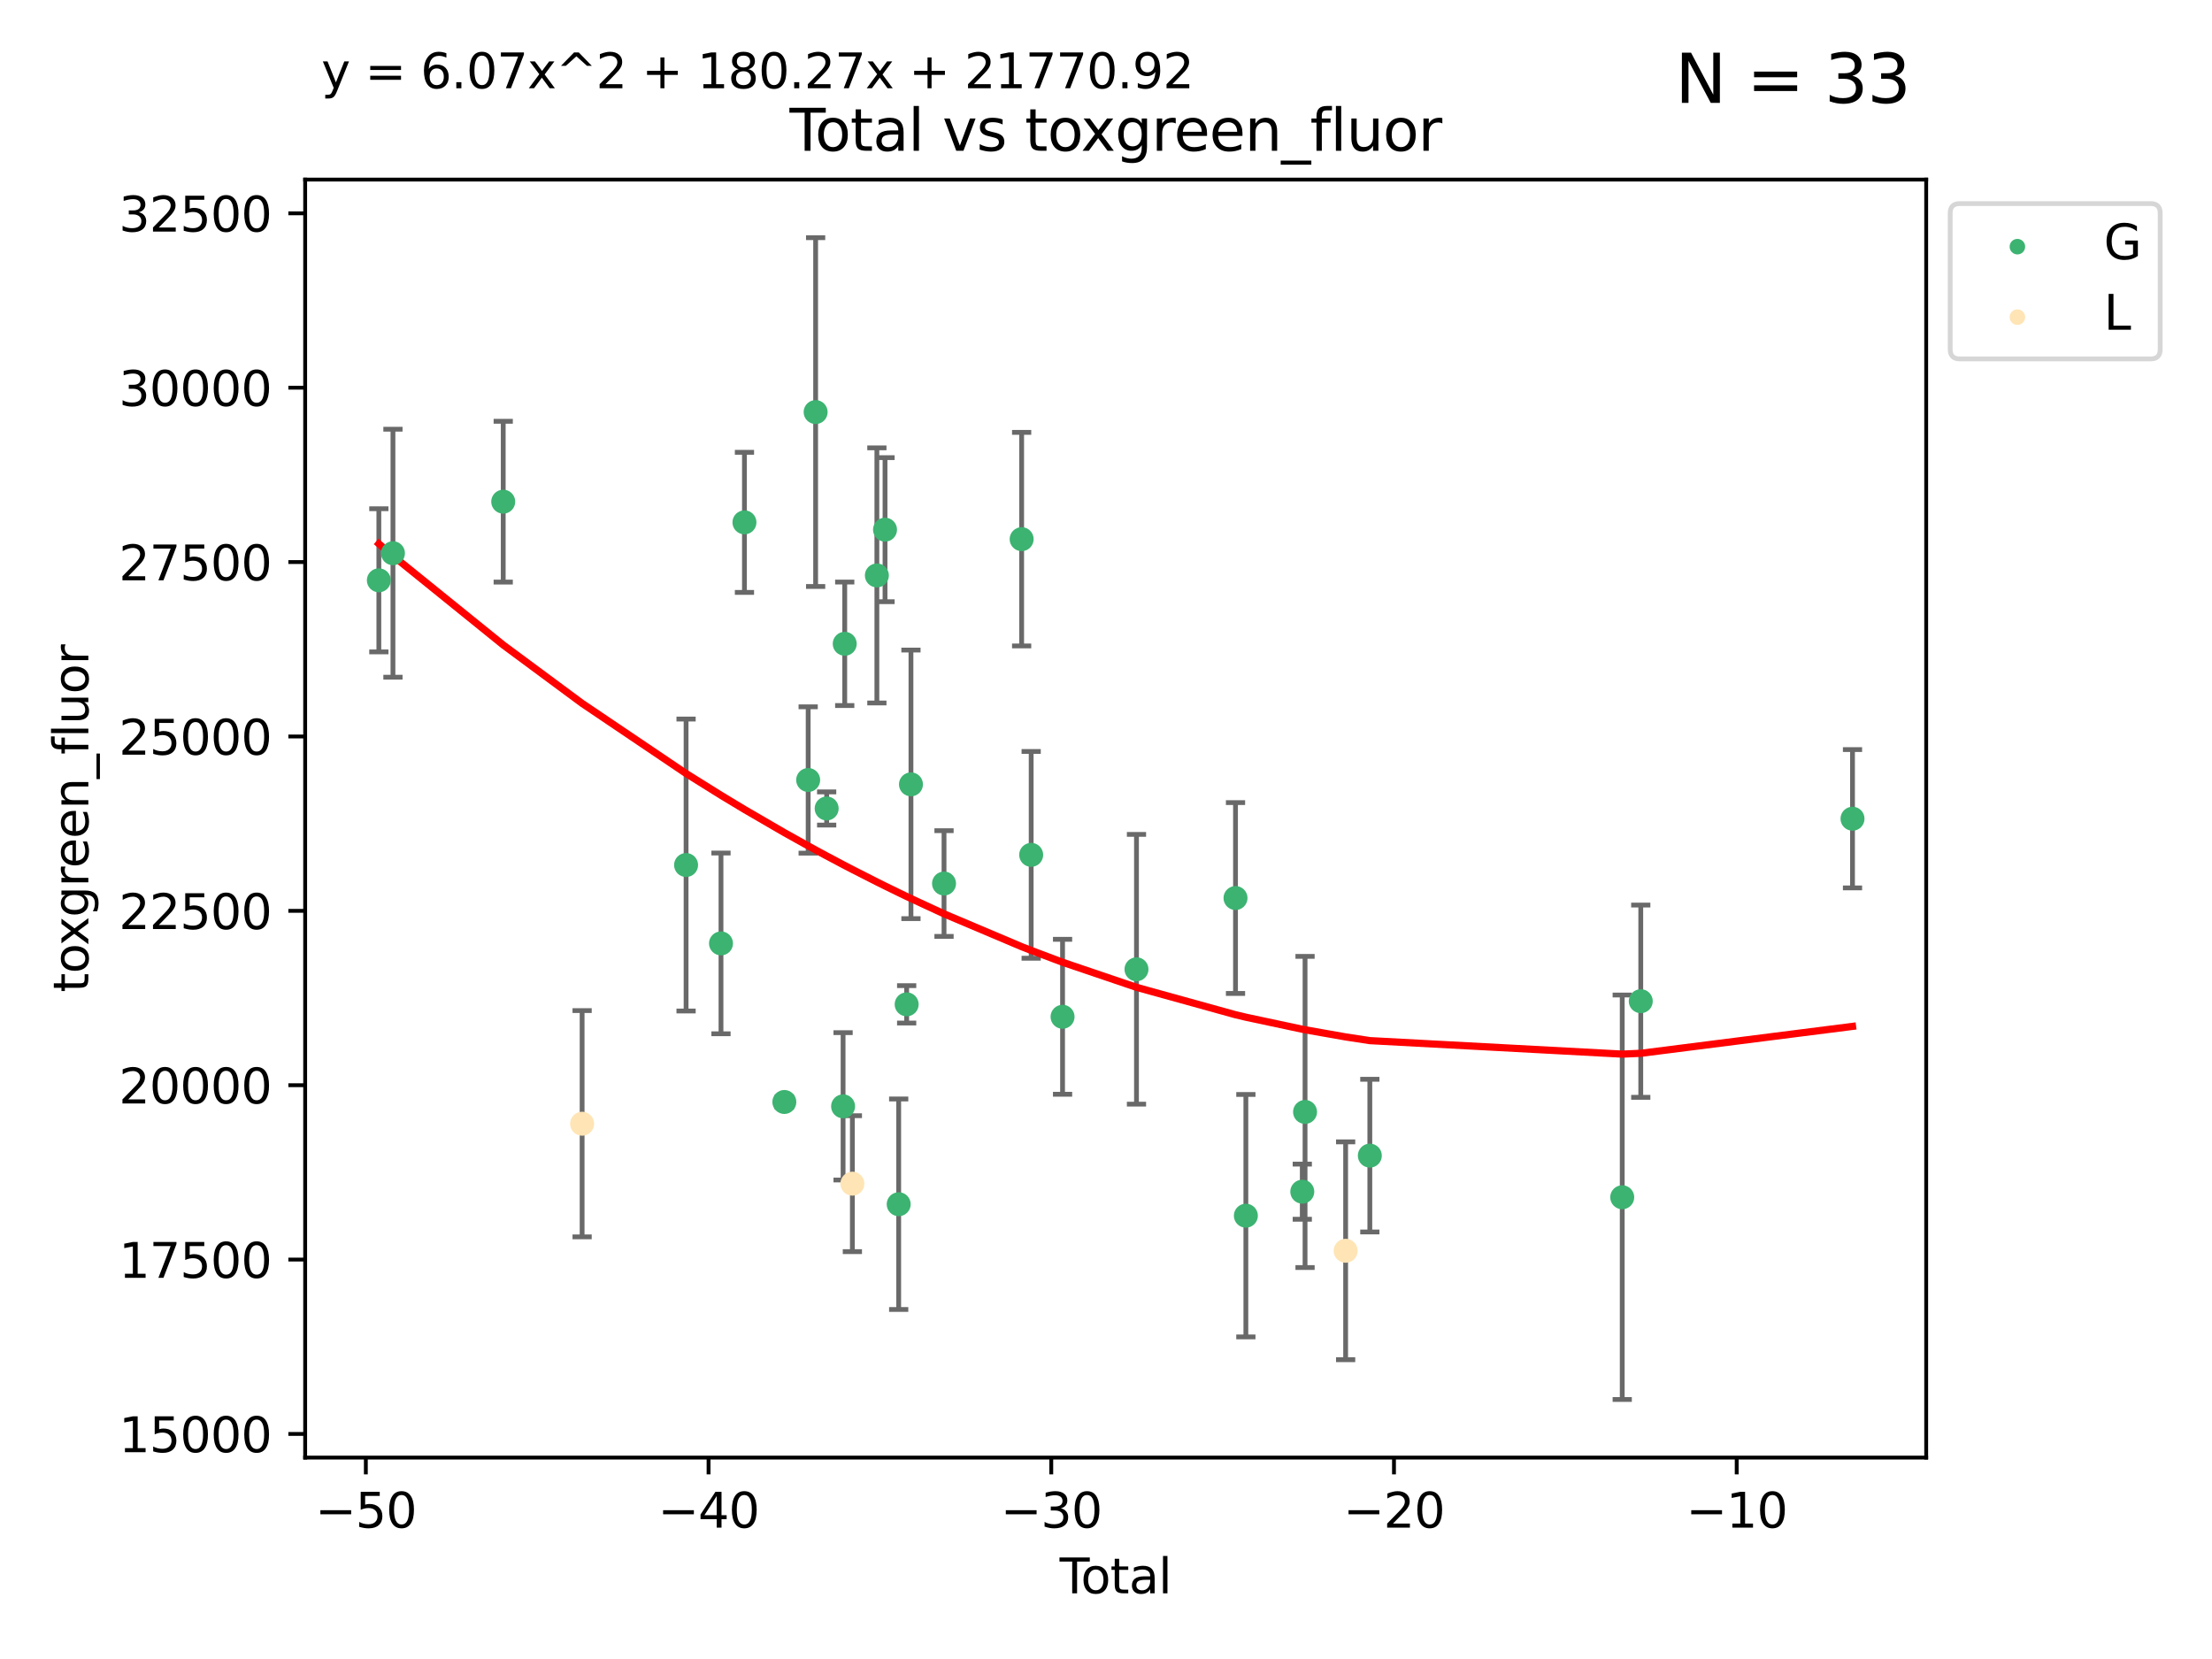 <?xml version="1.0" encoding="utf-8" standalone="no"?>
<!DOCTYPE svg PUBLIC "-//W3C//DTD SVG 1.1//EN"
  "http://www.w3.org/Graphics/SVG/1.1/DTD/svg11.dtd">
<svg xmlns:xlink="http://www.w3.org/1999/xlink" width="460.8pt" height="345.6pt" viewBox="0 0 460.8 345.6" xmlns="http://www.w3.org/2000/svg" version="1.1">
 <defs>
  <style type="text/css">*{stroke-linejoin: round; stroke-linecap: butt}</style>
 </defs>
 <g id="figure_1">
  <g id="patch_1">
   <path d="M 0 345.6 
L 460.8 345.6 
L 460.8 0 
L 0 0 
z
" style="fill: #ffffff"/>
  </g>
  <g id="axes_1">
   <g id="patch_2">
    <path d="M 63.571 303.64 
L 401.26 303.64 
L 401.26 37.411 
L 63.571 37.411 
z
" style="fill: #ffffff"/>
   </g>
   <g id="PathCollection_1">
    <defs>
     <path id="mf8f1dc0949" d="M 0 1.118 
C 0.297 1.118 0.581 1 0.791 0.791 
C 1 0.581 1.118 0.297 1.118 0 
C 1.118 -0.297 1 -0.581 0.791 -0.791 
C 0.581 -1 0.297 -1.118 0 -1.118 
C -0.297 -1.118 -0.581 -1 -0.791 -0.791 
C -1 -0.581 -1.118 -0.297 -1.118 0 
C -1.118 0.297 -1 0.581 -0.791 0.791 
C -0.581 1 -0.297 1.118 0 1.118 
z
" style="stroke: #3cb371"/>
    </defs>
    <g clip-path="url(#p2823050577)">
     <use xlink:href="#mf8f1dc0949" x="78.921" y="120.889" style="fill: #3cb371; stroke: #3cb371"/>
     <use xlink:href="#mf8f1dc0949" x="81.858" y="115.246" style="fill: #3cb371; stroke: #3cb371"/>
     <use xlink:href="#mf8f1dc0949" x="104.831" y="104.508" style="fill: #3cb371; stroke: #3cb371"/>
     <use xlink:href="#mf8f1dc0949" x="142.922" y="180.2" style="fill: #3cb371; stroke: #3cb371"/>
     <use xlink:href="#mf8f1dc0949" x="150.196" y="196.528" style="fill: #3cb371; stroke: #3cb371"/>
     <use xlink:href="#mf8f1dc0949" x="155.083" y="108.816" style="fill: #3cb371; stroke: #3cb371"/>
     <use xlink:href="#mf8f1dc0949" x="163.392" y="229.563" style="fill: #3cb371; stroke: #3cb371"/>
     <use xlink:href="#mf8f1dc0949" x="168.356" y="162.485" style="fill: #3cb371; stroke: #3cb371"/>
     <use xlink:href="#mf8f1dc0949" x="169.911" y="85.843" style="fill: #3cb371; stroke: #3cb371"/>
     <use xlink:href="#mf8f1dc0949" x="172.209" y="168.422" style="fill: #3cb371; stroke: #3cb371"/>
     <use xlink:href="#mf8f1dc0949" x="175.631" y="230.469" style="fill: #3cb371; stroke: #3cb371"/>
     <use xlink:href="#mf8f1dc0949" x="175.973" y="134.114" style="fill: #3cb371; stroke: #3cb371"/>
     <use xlink:href="#mf8f1dc0949" x="182.669" y="119.872" style="fill: #3cb371; stroke: #3cb371"/>
     <use xlink:href="#mf8f1dc0949" x="184.366" y="110.338" style="fill: #3cb371; stroke: #3cb371"/>
     <use xlink:href="#mf8f1dc0949" x="187.214" y="250.862" style="fill: #3cb371; stroke: #3cb371"/>
     <use xlink:href="#mf8f1dc0949" x="188.874" y="209.223" style="fill: #3cb371; stroke: #3cb371"/>
     <use xlink:href="#mf8f1dc0949" x="189.769" y="163.395" style="fill: #3cb371; stroke: #3cb371"/>
     <use xlink:href="#mf8f1dc0949" x="196.658" y="184.053" style="fill: #3cb371; stroke: #3cb371"/>
     <use xlink:href="#mf8f1dc0949" x="212.827" y="112.316" style="fill: #3cb371; stroke: #3cb371"/>
     <use xlink:href="#mf8f1dc0949" x="214.812" y="178.081" style="fill: #3cb371; stroke: #3cb371"/>
     <use xlink:href="#mf8f1dc0949" x="221.351" y="211.814" style="fill: #3cb371; stroke: #3cb371"/>
     <use xlink:href="#mf8f1dc0949" x="236.75" y="201.92" style="fill: #3cb371; stroke: #3cb371"/>
     <use xlink:href="#mf8f1dc0949" x="257.379" y="187.077" style="fill: #3cb371; stroke: #3cb371"/>
     <use xlink:href="#mf8f1dc0949" x="259.537" y="253.251" style="fill: #3cb371; stroke: #3cb371"/>
     <use xlink:href="#mf8f1dc0949" x="271.29" y="248.248" style="fill: #3cb371; stroke: #3cb371"/>
     <use xlink:href="#mf8f1dc0949" x="271.866" y="231.637" style="fill: #3cb371; stroke: #3cb371"/>
     <use xlink:href="#mf8f1dc0949" x="285.361" y="240.738" style="fill: #3cb371; stroke: #3cb371"/>
     <use xlink:href="#mf8f1dc0949" x="337.94" y="249.41" style="fill: #3cb371; stroke: #3cb371"/>
     <use xlink:href="#mf8f1dc0949" x="341.802" y="208.567" style="fill: #3cb371; stroke: #3cb371"/>
     <use xlink:href="#mf8f1dc0949" x="385.911" y="170.555" style="fill: #3cb371; stroke: #3cb371"/>
    </g>
   </g>
   <g id="PathCollection_2">
    <defs>
     <path id="m2dddb93ee7" d="M 0 1.118 
C 0.297 1.118 0.581 1 0.791 0.791 
C 1 0.581 1.118 0.297 1.118 0 
C 1.118 -0.297 1 -0.581 0.791 -0.791 
C 0.581 -1 0.297 -1.118 0 -1.118 
C -0.297 -1.118 -0.581 -1 -0.791 -0.791 
C -1 -0.581 -1.118 -0.297 -1.118 0 
C -1.118 0.297 -1 0.581 -0.791 0.791 
C -0.581 1 -0.297 1.118 0 1.118 
z
" style="stroke: #ffe4b5"/>
    </defs>
    <g clip-path="url(#p2823050577)">
     <use xlink:href="#m2dddb93ee7" x="121.265" y="234.093" style="fill: #ffe4b5; stroke: #ffe4b5"/>
     <use xlink:href="#m2dddb93ee7" x="177.566" y="246.579" style="fill: #ffe4b5; stroke: #ffe4b5"/>
     <use xlink:href="#m2dddb93ee7" x="280.321" y="260.559" style="fill: #ffe4b5; stroke: #ffe4b5"/>
    </g>
   </g>
   <g id="matplotlib.axis_1">
    <g id="xtick_1">
     <g id="line2d_1">
      <defs>
       <path id="m3511aa8246" d="M 0 0 
L 0 3.5 
" style="stroke: #000000; stroke-width: 0.8"/>
      </defs>
      <g>
       <use xlink:href="#m3511aa8246" x="76.21" y="303.64" style="stroke: #000000; stroke-width: 0.8"/>
      </g>
     </g>
     <g id="text_1">
      <!-- −50 -->
      <g transform="translate(65.658 318.238)scale(0.1 -0.1)">
       <defs>
        <path id="DejaVuSans-2212" d="M 678 2272 
L 4684 2272 
L 4684 1741 
L 678 1741 
L 678 2272 
z
" transform="scale(0.016)"/>
        <path id="DejaVuSans-35" d="M 691 4666 
L 3169 4666 
L 3169 4134 
L 1269 4134 
L 1269 2991 
Q 1406 3038 1543 3061 
Q 1681 3084 1819 3084 
Q 2600 3084 3056 2656 
Q 3513 2228 3513 1497 
Q 3513 744 3044 326 
Q 2575 -91 1722 -91 
Q 1428 -91 1123 -41 
Q 819 9 494 109 
L 494 744 
Q 775 591 1075 516 
Q 1375 441 1709 441 
Q 2250 441 2565 725 
Q 2881 1009 2881 1497 
Q 2881 1984 2565 2268 
Q 2250 2553 1709 2553 
Q 1456 2553 1204 2497 
Q 953 2441 691 2322 
L 691 4666 
z
" transform="scale(0.016)"/>
        <path id="DejaVuSans-30" d="M 2034 4250 
Q 1547 4250 1301 3770 
Q 1056 3291 1056 2328 
Q 1056 1369 1301 889 
Q 1547 409 2034 409 
Q 2525 409 2770 889 
Q 3016 1369 3016 2328 
Q 3016 3291 2770 3770 
Q 2525 4250 2034 4250 
z
M 2034 4750 
Q 2819 4750 3233 4129 
Q 3647 3509 3647 2328 
Q 3647 1150 3233 529 
Q 2819 -91 2034 -91 
Q 1250 -91 836 529 
Q 422 1150 422 2328 
Q 422 3509 836 4129 
Q 1250 4750 2034 4750 
z
" transform="scale(0.016)"/>
       </defs>
       <use xlink:href="#DejaVuSans-2212"/>
       <use xlink:href="#DejaVuSans-35" x="83.789"/>
       <use xlink:href="#DejaVuSans-30" x="147.412"/>
      </g>
     </g>
    </g>
    <g id="xtick_2">
     <g id="line2d_2">
      <g>
       <use xlink:href="#m3511aa8246" x="147.604" y="303.64" style="stroke: #000000; stroke-width: 0.8"/>
      </g>
     </g>
     <g id="text_2">
      <!-- −40 -->
      <g transform="translate(137.052 318.238)scale(0.1 -0.1)">
       <defs>
        <path id="DejaVuSans-34" d="M 2419 4116 
L 825 1625 
L 2419 1625 
L 2419 4116 
z
M 2253 4666 
L 3047 4666 
L 3047 1625 
L 3713 1625 
L 3713 1100 
L 3047 1100 
L 3047 0 
L 2419 0 
L 2419 1100 
L 313 1100 
L 313 1709 
L 2253 4666 
z
" transform="scale(0.016)"/>
       </defs>
       <use xlink:href="#DejaVuSans-2212"/>
       <use xlink:href="#DejaVuSans-34" x="83.789"/>
       <use xlink:href="#DejaVuSans-30" x="147.412"/>
      </g>
     </g>
    </g>
    <g id="xtick_3">
     <g id="line2d_3">
      <g>
       <use xlink:href="#m3511aa8246" x="218.998" y="303.64" style="stroke: #000000; stroke-width: 0.8"/>
      </g>
     </g>
     <g id="text_3">
      <!-- −30 -->
      <g transform="translate(208.446 318.238)scale(0.1 -0.1)">
       <defs>
        <path id="DejaVuSans-33" d="M 2597 2516 
Q 3050 2419 3304 2112 
Q 3559 1806 3559 1356 
Q 3559 666 3084 287 
Q 2609 -91 1734 -91 
Q 1441 -91 1130 -33 
Q 819 25 488 141 
L 488 750 
Q 750 597 1062 519 
Q 1375 441 1716 441 
Q 2309 441 2620 675 
Q 2931 909 2931 1356 
Q 2931 1769 2642 2001 
Q 2353 2234 1838 2234 
L 1294 2234 
L 1294 2753 
L 1863 2753 
Q 2328 2753 2575 2939 
Q 2822 3125 2822 3475 
Q 2822 3834 2567 4026 
Q 2313 4219 1838 4219 
Q 1578 4219 1281 4162 
Q 984 4106 628 3988 
L 628 4550 
Q 988 4650 1302 4700 
Q 1616 4750 1894 4750 
Q 2613 4750 3031 4423 
Q 3450 4097 3450 3541 
Q 3450 3153 3228 2886 
Q 3006 2619 2597 2516 
z
" transform="scale(0.016)"/>
       </defs>
       <use xlink:href="#DejaVuSans-2212"/>
       <use xlink:href="#DejaVuSans-33" x="83.789"/>
       <use xlink:href="#DejaVuSans-30" x="147.412"/>
      </g>
     </g>
    </g>
    <g id="xtick_4">
     <g id="line2d_4">
      <g>
       <use xlink:href="#m3511aa8246" x="290.392" y="303.64" style="stroke: #000000; stroke-width: 0.8"/>
      </g>
     </g>
     <g id="text_4">
      <!-- −20 -->
      <g transform="translate(279.84 318.238)scale(0.1 -0.1)">
       <defs>
        <path id="DejaVuSans-32" d="M 1228 531 
L 3431 531 
L 3431 0 
L 469 0 
L 469 531 
Q 828 903 1448 1529 
Q 2069 2156 2228 2338 
Q 2531 2678 2651 2914 
Q 2772 3150 2772 3378 
Q 2772 3750 2511 3984 
Q 2250 4219 1831 4219 
Q 1534 4219 1204 4116 
Q 875 4013 500 3803 
L 500 4441 
Q 881 4594 1212 4672 
Q 1544 4750 1819 4750 
Q 2544 4750 2975 4387 
Q 3406 4025 3406 3419 
Q 3406 3131 3298 2873 
Q 3191 2616 2906 2266 
Q 2828 2175 2409 1742 
Q 1991 1309 1228 531 
z
" transform="scale(0.016)"/>
       </defs>
       <use xlink:href="#DejaVuSans-2212"/>
       <use xlink:href="#DejaVuSans-32" x="83.789"/>
       <use xlink:href="#DejaVuSans-30" x="147.412"/>
      </g>
     </g>
    </g>
    <g id="xtick_5">
     <g id="line2d_5">
      <g>
       <use xlink:href="#m3511aa8246" x="361.787" y="303.64" style="stroke: #000000; stroke-width: 0.8"/>
      </g>
     </g>
     <g id="text_5">
      <!-- −10 -->
      <g transform="translate(351.234 318.238)scale(0.1 -0.1)">
       <defs>
        <path id="DejaVuSans-31" d="M 794 531 
L 1825 531 
L 1825 4091 
L 703 3866 
L 703 4441 
L 1819 4666 
L 2450 4666 
L 2450 531 
L 3481 531 
L 3481 0 
L 794 0 
L 794 531 
z
" transform="scale(0.016)"/>
       </defs>
       <use xlink:href="#DejaVuSans-2212"/>
       <use xlink:href="#DejaVuSans-31" x="83.789"/>
       <use xlink:href="#DejaVuSans-30" x="147.412"/>
      </g>
     </g>
    </g>
    <g id="text_6">
     <!-- Total -->
     <g transform="translate(220.739 331.917)scale(0.1 -0.1)">
      <defs>
       <path id="DejaVuSans-54" d="M -19 4666 
L 3928 4666 
L 3928 4134 
L 2272 4134 
L 2272 0 
L 1638 0 
L 1638 4134 
L -19 4134 
L -19 4666 
z
" transform="scale(0.016)"/>
       <path id="DejaVuSans-6f" d="M 1959 3097 
Q 1497 3097 1228 2736 
Q 959 2375 959 1747 
Q 959 1119 1226 758 
Q 1494 397 1959 397 
Q 2419 397 2687 759 
Q 2956 1122 2956 1747 
Q 2956 2369 2687 2733 
Q 2419 3097 1959 3097 
z
M 1959 3584 
Q 2709 3584 3137 3096 
Q 3566 2609 3566 1747 
Q 3566 888 3137 398 
Q 2709 -91 1959 -91 
Q 1206 -91 779 398 
Q 353 888 353 1747 
Q 353 2609 779 3096 
Q 1206 3584 1959 3584 
z
" transform="scale(0.016)"/>
       <path id="DejaVuSans-74" d="M 1172 4494 
L 1172 3500 
L 2356 3500 
L 2356 3053 
L 1172 3053 
L 1172 1153 
Q 1172 725 1289 603 
Q 1406 481 1766 481 
L 2356 481 
L 2356 0 
L 1766 0 
Q 1100 0 847 248 
Q 594 497 594 1153 
L 594 3053 
L 172 3053 
L 172 3500 
L 594 3500 
L 594 4494 
L 1172 4494 
z
" transform="scale(0.016)"/>
       <path id="DejaVuSans-61" d="M 2194 1759 
Q 1497 1759 1228 1600 
Q 959 1441 959 1056 
Q 959 750 1161 570 
Q 1363 391 1709 391 
Q 2188 391 2477 730 
Q 2766 1069 2766 1631 
L 2766 1759 
L 2194 1759 
z
M 3341 1997 
L 3341 0 
L 2766 0 
L 2766 531 
Q 2569 213 2275 61 
Q 1981 -91 1556 -91 
Q 1019 -91 701 211 
Q 384 513 384 1019 
Q 384 1609 779 1909 
Q 1175 2209 1959 2209 
L 2766 2209 
L 2766 2266 
Q 2766 2663 2505 2880 
Q 2244 3097 1772 3097 
Q 1472 3097 1187 3025 
Q 903 2953 641 2809 
L 641 3341 
Q 956 3463 1253 3523 
Q 1550 3584 1831 3584 
Q 2591 3584 2966 3190 
Q 3341 2797 3341 1997 
z
" transform="scale(0.016)"/>
       <path id="DejaVuSans-6c" d="M 603 4863 
L 1178 4863 
L 1178 0 
L 603 0 
L 603 4863 
z
" transform="scale(0.016)"/>
      </defs>
      <use xlink:href="#DejaVuSans-54"/>
      <use xlink:href="#DejaVuSans-6f" x="44.084"/>
      <use xlink:href="#DejaVuSans-74" x="105.266"/>
      <use xlink:href="#DejaVuSans-61" x="144.475"/>
      <use xlink:href="#DejaVuSans-6c" x="205.754"/>
     </g>
    </g>
   </g>
   <g id="matplotlib.axis_2">
    <g id="ytick_1">
     <g id="line2d_6">
      <defs>
       <path id="m1f0af33f42" d="M 0 0 
L -3.5 0 
" style="stroke: #000000; stroke-width: 0.8"/>
      </defs>
      <g>
       <use xlink:href="#m1f0af33f42" x="63.571" y="298.72" style="stroke: #000000; stroke-width: 0.8"/>
      </g>
     </g>
     <g id="text_7">
      <!-- 15000 -->
      <g transform="translate(24.759 302.519)scale(0.1 -0.1)">
       <use xlink:href="#DejaVuSans-31"/>
       <use xlink:href="#DejaVuSans-35" x="63.623"/>
       <use xlink:href="#DejaVuSans-30" x="127.246"/>
       <use xlink:href="#DejaVuSans-30" x="190.869"/>
       <use xlink:href="#DejaVuSans-30" x="254.492"/>
      </g>
     </g>
    </g>
    <g id="ytick_2">
     <g id="line2d_7">
      <g>
       <use xlink:href="#m1f0af33f42" x="63.571" y="262.394" style="stroke: #000000; stroke-width: 0.8"/>
      </g>
     </g>
     <g id="text_8">
      <!-- 17500 -->
      <g transform="translate(24.759 266.193)scale(0.1 -0.1)">
       <defs>
        <path id="DejaVuSans-37" d="M 525 4666 
L 3525 4666 
L 3525 4397 
L 1831 0 
L 1172 0 
L 2766 4134 
L 525 4134 
L 525 4666 
z
" transform="scale(0.016)"/>
       </defs>
       <use xlink:href="#DejaVuSans-31"/>
       <use xlink:href="#DejaVuSans-37" x="63.623"/>
       <use xlink:href="#DejaVuSans-35" x="127.246"/>
       <use xlink:href="#DejaVuSans-30" x="190.869"/>
       <use xlink:href="#DejaVuSans-30" x="254.492"/>
      </g>
     </g>
    </g>
    <g id="ytick_3">
     <g id="line2d_8">
      <g>
       <use xlink:href="#m1f0af33f42" x="63.571" y="226.068" style="stroke: #000000; stroke-width: 0.8"/>
      </g>
     </g>
     <g id="text_9">
      <!-- 20000 -->
      <g transform="translate(24.759 229.867)scale(0.1 -0.1)">
       <use xlink:href="#DejaVuSans-32"/>
       <use xlink:href="#DejaVuSans-30" x="63.623"/>
       <use xlink:href="#DejaVuSans-30" x="127.246"/>
       <use xlink:href="#DejaVuSans-30" x="190.869"/>
       <use xlink:href="#DejaVuSans-30" x="254.492"/>
      </g>
     </g>
    </g>
    <g id="ytick_4">
     <g id="line2d_9">
      <g>
       <use xlink:href="#m1f0af33f42" x="63.571" y="189.742" style="stroke: #000000; stroke-width: 0.8"/>
      </g>
     </g>
     <g id="text_10">
      <!-- 22500 -->
      <g transform="translate(24.759 193.542)scale(0.1 -0.1)">
       <use xlink:href="#DejaVuSans-32"/>
       <use xlink:href="#DejaVuSans-32" x="63.623"/>
       <use xlink:href="#DejaVuSans-35" x="127.246"/>
       <use xlink:href="#DejaVuSans-30" x="190.869"/>
       <use xlink:href="#DejaVuSans-30" x="254.492"/>
      </g>
     </g>
    </g>
    <g id="ytick_5">
     <g id="line2d_10">
      <g>
       <use xlink:href="#m1f0af33f42" x="63.571" y="153.417" style="stroke: #000000; stroke-width: 0.8"/>
      </g>
     </g>
     <g id="text_11">
      <!-- 25000 -->
      <g transform="translate(24.759 157.216)scale(0.1 -0.1)">
       <use xlink:href="#DejaVuSans-32"/>
       <use xlink:href="#DejaVuSans-35" x="63.623"/>
       <use xlink:href="#DejaVuSans-30" x="127.246"/>
       <use xlink:href="#DejaVuSans-30" x="190.869"/>
       <use xlink:href="#DejaVuSans-30" x="254.492"/>
      </g>
     </g>
    </g>
    <g id="ytick_6">
     <g id="line2d_11">
      <g>
       <use xlink:href="#m1f0af33f42" x="63.571" y="117.091" style="stroke: #000000; stroke-width: 0.8"/>
      </g>
     </g>
     <g id="text_12">
      <!-- 27500 -->
      <g transform="translate(24.759 120.89)scale(0.1 -0.1)">
       <use xlink:href="#DejaVuSans-32"/>
       <use xlink:href="#DejaVuSans-37" x="63.623"/>
       <use xlink:href="#DejaVuSans-35" x="127.246"/>
       <use xlink:href="#DejaVuSans-30" x="190.869"/>
       <use xlink:href="#DejaVuSans-30" x="254.492"/>
      </g>
     </g>
    </g>
    <g id="ytick_7">
     <g id="line2d_12">
      <g>
       <use xlink:href="#m1f0af33f42" x="63.571" y="80.765" style="stroke: #000000; stroke-width: 0.8"/>
      </g>
     </g>
     <g id="text_13">
      <!-- 30000 -->
      <g transform="translate(24.759 84.564)scale(0.1 -0.1)">
       <use xlink:href="#DejaVuSans-33"/>
       <use xlink:href="#DejaVuSans-30" x="63.623"/>
       <use xlink:href="#DejaVuSans-30" x="127.246"/>
       <use xlink:href="#DejaVuSans-30" x="190.869"/>
       <use xlink:href="#DejaVuSans-30" x="254.492"/>
      </g>
     </g>
    </g>
    <g id="ytick_8">
     <g id="line2d_13">
      <g>
       <use xlink:href="#m1f0af33f42" x="63.571" y="44.439" style="stroke: #000000; stroke-width: 0.8"/>
      </g>
     </g>
     <g id="text_14">
      <!-- 32500 -->
      <g transform="translate(24.759 48.239)scale(0.1 -0.1)">
       <use xlink:href="#DejaVuSans-33"/>
       <use xlink:href="#DejaVuSans-32" x="63.623"/>
       <use xlink:href="#DejaVuSans-35" x="127.246"/>
       <use xlink:href="#DejaVuSans-30" x="190.869"/>
       <use xlink:href="#DejaVuSans-30" x="254.492"/>
      </g>
     </g>
    </g>
    <g id="text_15">
     <!-- toxgreen_fluor -->
     <g transform="translate(18.401 206.72)rotate(-90)scale(0.1 -0.1)">
      <defs>
       <path id="DejaVuSans-78" d="M 3513 3500 
L 2247 1797 
L 3578 0 
L 2900 0 
L 1881 1375 
L 863 0 
L 184 0 
L 1544 1831 
L 300 3500 
L 978 3500 
L 1906 2253 
L 2834 3500 
L 3513 3500 
z
" transform="scale(0.016)"/>
       <path id="DejaVuSans-67" d="M 2906 1791 
Q 2906 2416 2648 2759 
Q 2391 3103 1925 3103 
Q 1463 3103 1205 2759 
Q 947 2416 947 1791 
Q 947 1169 1205 825 
Q 1463 481 1925 481 
Q 2391 481 2648 825 
Q 2906 1169 2906 1791 
z
M 3481 434 
Q 3481 -459 3084 -895 
Q 2688 -1331 1869 -1331 
Q 1566 -1331 1297 -1286 
Q 1028 -1241 775 -1147 
L 775 -588 
Q 1028 -725 1275 -790 
Q 1522 -856 1778 -856 
Q 2344 -856 2625 -561 
Q 2906 -266 2906 331 
L 2906 616 
Q 2728 306 2450 153 
Q 2172 0 1784 0 
Q 1141 0 747 490 
Q 353 981 353 1791 
Q 353 2603 747 3093 
Q 1141 3584 1784 3584 
Q 2172 3584 2450 3431 
Q 2728 3278 2906 2969 
L 2906 3500 
L 3481 3500 
L 3481 434 
z
" transform="scale(0.016)"/>
       <path id="DejaVuSans-72" d="M 2631 2963 
Q 2534 3019 2420 3045 
Q 2306 3072 2169 3072 
Q 1681 3072 1420 2755 
Q 1159 2438 1159 1844 
L 1159 0 
L 581 0 
L 581 3500 
L 1159 3500 
L 1159 2956 
Q 1341 3275 1631 3429 
Q 1922 3584 2338 3584 
Q 2397 3584 2469 3576 
Q 2541 3569 2628 3553 
L 2631 2963 
z
" transform="scale(0.016)"/>
       <path id="DejaVuSans-65" d="M 3597 1894 
L 3597 1613 
L 953 1613 
Q 991 1019 1311 708 
Q 1631 397 2203 397 
Q 2534 397 2845 478 
Q 3156 559 3463 722 
L 3463 178 
Q 3153 47 2828 -22 
Q 2503 -91 2169 -91 
Q 1331 -91 842 396 
Q 353 884 353 1716 
Q 353 2575 817 3079 
Q 1281 3584 2069 3584 
Q 2775 3584 3186 3129 
Q 3597 2675 3597 1894 
z
M 3022 2063 
Q 3016 2534 2758 2815 
Q 2500 3097 2075 3097 
Q 1594 3097 1305 2825 
Q 1016 2553 972 2059 
L 3022 2063 
z
" transform="scale(0.016)"/>
       <path id="DejaVuSans-6e" d="M 3513 2113 
L 3513 0 
L 2938 0 
L 2938 2094 
Q 2938 2591 2744 2837 
Q 2550 3084 2163 3084 
Q 1697 3084 1428 2787 
Q 1159 2491 1159 1978 
L 1159 0 
L 581 0 
L 581 3500 
L 1159 3500 
L 1159 2956 
Q 1366 3272 1645 3428 
Q 1925 3584 2291 3584 
Q 2894 3584 3203 3211 
Q 3513 2838 3513 2113 
z
" transform="scale(0.016)"/>
       <path id="DejaVuSans-5f" d="M 3263 -1063 
L 3263 -1509 
L -63 -1509 
L -63 -1063 
L 3263 -1063 
z
" transform="scale(0.016)"/>
       <path id="DejaVuSans-66" d="M 2375 4863 
L 2375 4384 
L 1825 4384 
Q 1516 4384 1395 4259 
Q 1275 4134 1275 3809 
L 1275 3500 
L 2222 3500 
L 2222 3053 
L 1275 3053 
L 1275 0 
L 697 0 
L 697 3053 
L 147 3053 
L 147 3500 
L 697 3500 
L 697 3744 
Q 697 4328 969 4595 
Q 1241 4863 1831 4863 
L 2375 4863 
z
" transform="scale(0.016)"/>
       <path id="DejaVuSans-75" d="M 544 1381 
L 544 3500 
L 1119 3500 
L 1119 1403 
Q 1119 906 1312 657 
Q 1506 409 1894 409 
Q 2359 409 2629 706 
Q 2900 1003 2900 1516 
L 2900 3500 
L 3475 3500 
L 3475 0 
L 2900 0 
L 2900 538 
Q 2691 219 2414 64 
Q 2138 -91 1772 -91 
Q 1169 -91 856 284 
Q 544 659 544 1381 
z
M 1991 3584 
L 1991 3584 
z
" transform="scale(0.016)"/>
      </defs>
      <use xlink:href="#DejaVuSans-74"/>
      <use xlink:href="#DejaVuSans-6f" x="39.209"/>
      <use xlink:href="#DejaVuSans-78" x="97.266"/>
      <use xlink:href="#DejaVuSans-67" x="156.445"/>
      <use xlink:href="#DejaVuSans-72" x="219.922"/>
      <use xlink:href="#DejaVuSans-65" x="258.785"/>
      <use xlink:href="#DejaVuSans-65" x="320.309"/>
      <use xlink:href="#DejaVuSans-6e" x="381.832"/>
      <use xlink:href="#DejaVuSans-5f" x="445.211"/>
      <use xlink:href="#DejaVuSans-66" x="495.211"/>
      <use xlink:href="#DejaVuSans-6c" x="530.416"/>
      <use xlink:href="#DejaVuSans-75" x="558.199"/>
      <use xlink:href="#DejaVuSans-6f" x="621.578"/>
      <use xlink:href="#DejaVuSans-72" x="682.76"/>
     </g>
    </g>
   </g>
   <g id="LineCollection_1">
    <path d="M 78.921 135.799 
L 78.921 105.98 
" clip-path="url(#p2823050577)" style="fill: none; stroke: #696969"/>
    <path d="M 81.858 141.076 
L 81.858 89.415 
" clip-path="url(#p2823050577)" style="fill: none; stroke: #696969"/>
    <path d="M 104.831 121.257 
L 104.831 87.76 
" clip-path="url(#p2823050577)" style="fill: none; stroke: #696969"/>
    <path d="M 142.922 210.609 
L 142.922 149.79 
" clip-path="url(#p2823050577)" style="fill: none; stroke: #696969"/>
    <path d="M 150.196 215.354 
L 150.196 177.701 
" clip-path="url(#p2823050577)" style="fill: none; stroke: #696969"/>
    <path d="M 155.083 123.407 
L 155.083 94.226 
" clip-path="url(#p2823050577)" style="fill: none; stroke: #696969"/>
    <path d="M 163.392 230.65 
L 163.392 228.475 
" clip-path="url(#p2823050577)" style="fill: none; stroke: #696969"/>
    <path d="M 168.356 177.727 
L 168.356 147.242 
" clip-path="url(#p2823050577)" style="fill: none; stroke: #696969"/>
    <path d="M 169.911 122.173 
L 169.911 49.513 
" clip-path="url(#p2823050577)" style="fill: none; stroke: #696969"/>
    <path d="M 172.209 171.875 
L 172.209 164.968 
" clip-path="url(#p2823050577)" style="fill: none; stroke: #696969"/>
    <path d="M 175.631 245.819 
L 175.631 215.118 
" clip-path="url(#p2823050577)" style="fill: none; stroke: #696969"/>
    <path d="M 175.973 146.976 
L 175.973 121.252 
" clip-path="url(#p2823050577)" style="fill: none; stroke: #696969"/>
    <path d="M 182.669 146.443 
L 182.669 93.3 
" clip-path="url(#p2823050577)" style="fill: none; stroke: #696969"/>
    <path d="M 184.366 125.345 
L 184.366 95.332 
" clip-path="url(#p2823050577)" style="fill: none; stroke: #696969"/>
    <path d="M 187.214 272.787 
L 187.214 228.936 
" clip-path="url(#p2823050577)" style="fill: none; stroke: #696969"/>
    <path d="M 188.874 213.121 
L 188.874 205.325 
" clip-path="url(#p2823050577)" style="fill: none; stroke: #696969"/>
    <path d="M 189.769 191.369 
L 189.769 135.421 
" clip-path="url(#p2823050577)" style="fill: none; stroke: #696969"/>
    <path d="M 196.658 195.064 
L 196.658 173.042 
" clip-path="url(#p2823050577)" style="fill: none; stroke: #696969"/>
    <path d="M 212.827 134.561 
L 212.827 90.071 
" clip-path="url(#p2823050577)" style="fill: none; stroke: #696969"/>
    <path d="M 214.812 199.618 
L 214.812 156.544 
" clip-path="url(#p2823050577)" style="fill: none; stroke: #696969"/>
    <path d="M 221.351 227.954 
L 221.351 195.673 
" clip-path="url(#p2823050577)" style="fill: none; stroke: #696969"/>
    <path d="M 236.75 230.016 
L 236.75 173.823 
" clip-path="url(#p2823050577)" style="fill: none; stroke: #696969"/>
    <path d="M 257.379 206.955 
L 257.379 167.199 
" clip-path="url(#p2823050577)" style="fill: none; stroke: #696969"/>
    <path d="M 259.537 278.504 
L 259.537 227.999 
" clip-path="url(#p2823050577)" style="fill: none; stroke: #696969"/>
    <path d="M 271.29 253.992 
L 271.29 242.504 
" clip-path="url(#p2823050577)" style="fill: none; stroke: #696969"/>
    <path d="M 271.866 264.047 
L 271.866 199.228 
" clip-path="url(#p2823050577)" style="fill: none; stroke: #696969"/>
    <path d="M 285.361 256.642 
L 285.361 224.834 
" clip-path="url(#p2823050577)" style="fill: none; stroke: #696969"/>
    <path d="M 337.94 291.539 
L 337.94 207.281 
" clip-path="url(#p2823050577)" style="fill: none; stroke: #696969"/>
    <path d="M 341.802 228.594 
L 341.802 188.539 
" clip-path="url(#p2823050577)" style="fill: none; stroke: #696969"/>
    <path d="M 385.911 184.965 
L 385.911 156.146 
" clip-path="url(#p2823050577)" style="fill: none; stroke: #696969"/>
   </g>
   <g id="line2d_14">
    <defs>
     <path id="mb818119599" d="M 2 0 
L -2 -0 
" style="stroke: #696969"/>
    </defs>
    <g clip-path="url(#p2823050577)">
     <use xlink:href="#mb818119599" x="78.921" y="135.799" style="fill: #696969; stroke: #696969"/>
     <use xlink:href="#mb818119599" x="81.858" y="141.076" style="fill: #696969; stroke: #696969"/>
     <use xlink:href="#mb818119599" x="104.831" y="121.257" style="fill: #696969; stroke: #696969"/>
     <use xlink:href="#mb818119599" x="142.922" y="210.609" style="fill: #696969; stroke: #696969"/>
     <use xlink:href="#mb818119599" x="150.196" y="215.354" style="fill: #696969; stroke: #696969"/>
     <use xlink:href="#mb818119599" x="155.083" y="123.407" style="fill: #696969; stroke: #696969"/>
     <use xlink:href="#mb818119599" x="163.392" y="230.65" style="fill: #696969; stroke: #696969"/>
     <use xlink:href="#mb818119599" x="168.356" y="177.727" style="fill: #696969; stroke: #696969"/>
     <use xlink:href="#mb818119599" x="169.911" y="122.173" style="fill: #696969; stroke: #696969"/>
     <use xlink:href="#mb818119599" x="172.209" y="171.875" style="fill: #696969; stroke: #696969"/>
     <use xlink:href="#mb818119599" x="175.631" y="245.819" style="fill: #696969; stroke: #696969"/>
     <use xlink:href="#mb818119599" x="175.973" y="146.976" style="fill: #696969; stroke: #696969"/>
     <use xlink:href="#mb818119599" x="182.669" y="146.443" style="fill: #696969; stroke: #696969"/>
     <use xlink:href="#mb818119599" x="184.366" y="125.345" style="fill: #696969; stroke: #696969"/>
     <use xlink:href="#mb818119599" x="187.214" y="272.787" style="fill: #696969; stroke: #696969"/>
     <use xlink:href="#mb818119599" x="188.874" y="213.121" style="fill: #696969; stroke: #696969"/>
     <use xlink:href="#mb818119599" x="189.769" y="191.369" style="fill: #696969; stroke: #696969"/>
     <use xlink:href="#mb818119599" x="196.658" y="195.064" style="fill: #696969; stroke: #696969"/>
     <use xlink:href="#mb818119599" x="212.827" y="134.561" style="fill: #696969; stroke: #696969"/>
     <use xlink:href="#mb818119599" x="214.812" y="199.618" style="fill: #696969; stroke: #696969"/>
     <use xlink:href="#mb818119599" x="221.351" y="227.954" style="fill: #696969; stroke: #696969"/>
     <use xlink:href="#mb818119599" x="236.75" y="230.016" style="fill: #696969; stroke: #696969"/>
     <use xlink:href="#mb818119599" x="257.379" y="206.955" style="fill: #696969; stroke: #696969"/>
     <use xlink:href="#mb818119599" x="259.537" y="278.504" style="fill: #696969; stroke: #696969"/>
     <use xlink:href="#mb818119599" x="271.29" y="253.992" style="fill: #696969; stroke: #696969"/>
     <use xlink:href="#mb818119599" x="271.866" y="264.047" style="fill: #696969; stroke: #696969"/>
     <use xlink:href="#mb818119599" x="285.361" y="256.642" style="fill: #696969; stroke: #696969"/>
     <use xlink:href="#mb818119599" x="337.94" y="291.539" style="fill: #696969; stroke: #696969"/>
     <use xlink:href="#mb818119599" x="341.802" y="228.594" style="fill: #696969; stroke: #696969"/>
     <use xlink:href="#mb818119599" x="385.911" y="184.965" style="fill: #696969; stroke: #696969"/>
    </g>
   </g>
   <g id="line2d_15">
    <g clip-path="url(#p2823050577)">
     <use xlink:href="#mb818119599" x="78.921" y="105.98" style="fill: #696969; stroke: #696969"/>
     <use xlink:href="#mb818119599" x="81.858" y="89.415" style="fill: #696969; stroke: #696969"/>
     <use xlink:href="#mb818119599" x="104.831" y="87.76" style="fill: #696969; stroke: #696969"/>
     <use xlink:href="#mb818119599" x="142.922" y="149.79" style="fill: #696969; stroke: #696969"/>
     <use xlink:href="#mb818119599" x="150.196" y="177.701" style="fill: #696969; stroke: #696969"/>
     <use xlink:href="#mb818119599" x="155.083" y="94.226" style="fill: #696969; stroke: #696969"/>
     <use xlink:href="#mb818119599" x="163.392" y="228.475" style="fill: #696969; stroke: #696969"/>
     <use xlink:href="#mb818119599" x="168.356" y="147.242" style="fill: #696969; stroke: #696969"/>
     <use xlink:href="#mb818119599" x="169.911" y="49.513" style="fill: #696969; stroke: #696969"/>
     <use xlink:href="#mb818119599" x="172.209" y="164.968" style="fill: #696969; stroke: #696969"/>
     <use xlink:href="#mb818119599" x="175.631" y="215.118" style="fill: #696969; stroke: #696969"/>
     <use xlink:href="#mb818119599" x="175.973" y="121.252" style="fill: #696969; stroke: #696969"/>
     <use xlink:href="#mb818119599" x="182.669" y="93.3" style="fill: #696969; stroke: #696969"/>
     <use xlink:href="#mb818119599" x="184.366" y="95.332" style="fill: #696969; stroke: #696969"/>
     <use xlink:href="#mb818119599" x="187.214" y="228.936" style="fill: #696969; stroke: #696969"/>
     <use xlink:href="#mb818119599" x="188.874" y="205.325" style="fill: #696969; stroke: #696969"/>
     <use xlink:href="#mb818119599" x="189.769" y="135.421" style="fill: #696969; stroke: #696969"/>
     <use xlink:href="#mb818119599" x="196.658" y="173.042" style="fill: #696969; stroke: #696969"/>
     <use xlink:href="#mb818119599" x="212.827" y="90.071" style="fill: #696969; stroke: #696969"/>
     <use xlink:href="#mb818119599" x="214.812" y="156.544" style="fill: #696969; stroke: #696969"/>
     <use xlink:href="#mb818119599" x="221.351" y="195.673" style="fill: #696969; stroke: #696969"/>
     <use xlink:href="#mb818119599" x="236.75" y="173.823" style="fill: #696969; stroke: #696969"/>
     <use xlink:href="#mb818119599" x="257.379" y="167.199" style="fill: #696969; stroke: #696969"/>
     <use xlink:href="#mb818119599" x="259.537" y="227.999" style="fill: #696969; stroke: #696969"/>
     <use xlink:href="#mb818119599" x="271.29" y="242.504" style="fill: #696969; stroke: #696969"/>
     <use xlink:href="#mb818119599" x="271.866" y="199.228" style="fill: #696969; stroke: #696969"/>
     <use xlink:href="#mb818119599" x="285.361" y="224.834" style="fill: #696969; stroke: #696969"/>
     <use xlink:href="#mb818119599" x="337.94" y="207.281" style="fill: #696969; stroke: #696969"/>
     <use xlink:href="#mb818119599" x="341.802" y="188.539" style="fill: #696969; stroke: #696969"/>
     <use xlink:href="#mb818119599" x="385.911" y="156.146" style="fill: #696969; stroke: #696969"/>
    </g>
   </g>
   <g id="LineCollection_2">
    <path d="M 121.265 257.663 
L 121.265 210.523 
" clip-path="url(#p2823050577)" style="fill: none; stroke: #696969"/>
    <path d="M 177.566 260.739 
L 177.566 232.419 
" clip-path="url(#p2823050577)" style="fill: none; stroke: #696969"/>
    <path d="M 280.321 283.249 
L 280.321 237.869 
" clip-path="url(#p2823050577)" style="fill: none; stroke: #696969"/>
   </g>
   <g id="line2d_16">
    <g clip-path="url(#p2823050577)">
     <use xlink:href="#mb818119599" x="121.265" y="257.663" style="fill: #696969; stroke: #696969"/>
     <use xlink:href="#mb818119599" x="177.566" y="260.739" style="fill: #696969; stroke: #696969"/>
     <use xlink:href="#mb818119599" x="280.321" y="283.249" style="fill: #696969; stroke: #696969"/>
    </g>
   </g>
   <g id="line2d_17">
    <g clip-path="url(#p2823050577)">
     <use xlink:href="#mb818119599" x="121.265" y="210.523" style="fill: #696969; stroke: #696969"/>
     <use xlink:href="#mb818119599" x="177.566" y="232.419" style="fill: #696969; stroke: #696969"/>
     <use xlink:href="#mb818119599" x="280.321" y="237.869" style="fill: #696969; stroke: #696969"/>
    </g>
   </g>
   <g id="line2d_18">
    <path d="M 78.921 113.279 
L 81.858 115.785 
L 104.831 134.359 
L 121.265 146.525 
L 142.922 161.133 
L 150.196 165.674 
L 155.083 168.623 
L 163.392 173.448 
L 168.356 176.216 
L 169.911 177.065 
L 172.209 178.306 
L 175.631 180.119 
L 175.973 180.297 
L 177.566 181.126 
L 182.669 183.72 
L 184.366 184.562 
L 187.214 185.954 
L 188.874 186.753 
L 189.769 187.179 
L 196.658 190.37 
L 212.827 197.212 
L 214.812 197.99 
L 221.351 200.456 
L 236.75 205.678 
L 257.379 211.389 
L 259.537 211.901 
L 271.29 214.408 
L 271.866 214.519 
L 280.321 216.011 
L 285.361 216.782 
L 337.94 219.592 
L 341.802 219.422 
L 385.911 213.815 
" clip-path="url(#p2823050577)" style="fill: none; stroke: #ff0000; stroke-width: 1.5; stroke-linecap: square"/>
   </g>
   <g id="line2d_19">
    <defs>
     <path id="me448c6e236" d="M 0 2 
C 0.53 2 1.039 1.789 1.414 1.414 
C 1.789 1.039 2 0.53 2 0 
C 2 -0.53 1.789 -1.039 1.414 -1.414 
C 1.039 -1.789 0.53 -2 0 -2 
C -0.53 -2 -1.039 -1.789 -1.414 -1.414 
C -1.789 -1.039 -2 -0.53 -2 0 
C -2 0.53 -1.789 1.039 -1.414 1.414 
C -1.039 1.789 -0.53 2 0 2 
z
" style="stroke: #3cb371"/>
    </defs>
    <g clip-path="url(#p2823050577)">
     <use xlink:href="#me448c6e236" x="78.921" y="120.889" style="fill: #3cb371; stroke: #3cb371"/>
     <use xlink:href="#me448c6e236" x="81.858" y="115.246" style="fill: #3cb371; stroke: #3cb371"/>
     <use xlink:href="#me448c6e236" x="104.831" y="104.508" style="fill: #3cb371; stroke: #3cb371"/>
     <use xlink:href="#me448c6e236" x="142.922" y="180.2" style="fill: #3cb371; stroke: #3cb371"/>
     <use xlink:href="#me448c6e236" x="150.196" y="196.528" style="fill: #3cb371; stroke: #3cb371"/>
     <use xlink:href="#me448c6e236" x="155.083" y="108.816" style="fill: #3cb371; stroke: #3cb371"/>
     <use xlink:href="#me448c6e236" x="163.392" y="229.563" style="fill: #3cb371; stroke: #3cb371"/>
     <use xlink:href="#me448c6e236" x="168.356" y="162.485" style="fill: #3cb371; stroke: #3cb371"/>
     <use xlink:href="#me448c6e236" x="169.911" y="85.843" style="fill: #3cb371; stroke: #3cb371"/>
     <use xlink:href="#me448c6e236" x="172.209" y="168.422" style="fill: #3cb371; stroke: #3cb371"/>
     <use xlink:href="#me448c6e236" x="175.631" y="230.469" style="fill: #3cb371; stroke: #3cb371"/>
     <use xlink:href="#me448c6e236" x="175.973" y="134.114" style="fill: #3cb371; stroke: #3cb371"/>
     <use xlink:href="#me448c6e236" x="182.669" y="119.872" style="fill: #3cb371; stroke: #3cb371"/>
     <use xlink:href="#me448c6e236" x="184.366" y="110.338" style="fill: #3cb371; stroke: #3cb371"/>
     <use xlink:href="#me448c6e236" x="187.214" y="250.862" style="fill: #3cb371; stroke: #3cb371"/>
     <use xlink:href="#me448c6e236" x="188.874" y="209.223" style="fill: #3cb371; stroke: #3cb371"/>
     <use xlink:href="#me448c6e236" x="189.769" y="163.395" style="fill: #3cb371; stroke: #3cb371"/>
     <use xlink:href="#me448c6e236" x="196.658" y="184.053" style="fill: #3cb371; stroke: #3cb371"/>
     <use xlink:href="#me448c6e236" x="212.827" y="112.316" style="fill: #3cb371; stroke: #3cb371"/>
     <use xlink:href="#me448c6e236" x="214.812" y="178.081" style="fill: #3cb371; stroke: #3cb371"/>
     <use xlink:href="#me448c6e236" x="221.351" y="211.814" style="fill: #3cb371; stroke: #3cb371"/>
     <use xlink:href="#me448c6e236" x="236.75" y="201.92" style="fill: #3cb371; stroke: #3cb371"/>
     <use xlink:href="#me448c6e236" x="257.379" y="187.077" style="fill: #3cb371; stroke: #3cb371"/>
     <use xlink:href="#me448c6e236" x="259.537" y="253.251" style="fill: #3cb371; stroke: #3cb371"/>
     <use xlink:href="#me448c6e236" x="271.29" y="248.248" style="fill: #3cb371; stroke: #3cb371"/>
     <use xlink:href="#me448c6e236" x="271.866" y="231.637" style="fill: #3cb371; stroke: #3cb371"/>
     <use xlink:href="#me448c6e236" x="285.361" y="240.738" style="fill: #3cb371; stroke: #3cb371"/>
     <use xlink:href="#me448c6e236" x="337.94" y="249.41" style="fill: #3cb371; stroke: #3cb371"/>
     <use xlink:href="#me448c6e236" x="341.802" y="208.567" style="fill: #3cb371; stroke: #3cb371"/>
     <use xlink:href="#me448c6e236" x="385.911" y="170.555" style="fill: #3cb371; stroke: #3cb371"/>
    </g>
   </g>
   <g id="line2d_20">
    <defs>
     <path id="m65d9114b41" d="M 0 2 
C 0.53 2 1.039 1.789 1.414 1.414 
C 1.789 1.039 2 0.53 2 0 
C 2 -0.53 1.789 -1.039 1.414 -1.414 
C 1.039 -1.789 0.53 -2 0 -2 
C -0.53 -2 -1.039 -1.789 -1.414 -1.414 
C -1.789 -1.039 -2 -0.53 -2 0 
C -2 0.53 -1.789 1.039 -1.414 1.414 
C -1.039 1.789 -0.53 2 0 2 
z
" style="stroke: #ffe4b5"/>
    </defs>
    <g clip-path="url(#p2823050577)">
     <use xlink:href="#m65d9114b41" x="121.265" y="234.093" style="fill: #ffe4b5; stroke: #ffe4b5"/>
     <use xlink:href="#m65d9114b41" x="177.566" y="246.579" style="fill: #ffe4b5; stroke: #ffe4b5"/>
     <use xlink:href="#m65d9114b41" x="280.321" y="260.559" style="fill: #ffe4b5; stroke: #ffe4b5"/>
    </g>
   </g>
   <g id="patch_3">
    <path d="M 63.571 303.64 
L 63.571 37.411 
" style="fill: none; stroke: #000000; stroke-width: 0.8; stroke-linejoin: miter; stroke-linecap: square"/>
   </g>
   <g id="patch_4">
    <path d="M 401.26 303.64 
L 401.26 37.411 
" style="fill: none; stroke: #000000; stroke-width: 0.8; stroke-linejoin: miter; stroke-linecap: square"/>
   </g>
   <g id="patch_5">
    <path d="M 63.571 303.64 
L 401.26 303.64 
" style="fill: none; stroke: #000000; stroke-width: 0.8; stroke-linejoin: miter; stroke-linecap: square"/>
   </g>
   <g id="patch_6">
    <path d="M 63.571 37.411 
L 401.26 37.411 
" style="fill: none; stroke: #000000; stroke-width: 0.8; stroke-linejoin: miter; stroke-linecap: square"/>
   </g>
   <g id="text_16">
    <!-- N = 33 -->
    <g transform="translate(348.964 21.426)scale(0.14 -0.14)">
     <defs>
      <path id="DejaVuSans-4e" d="M 628 4666 
L 1478 4666 
L 3547 763 
L 3547 4666 
L 4159 4666 
L 4159 0 
L 3309 0 
L 1241 3903 
L 1241 0 
L 628 0 
L 628 4666 
z
" transform="scale(0.016)"/>
      <path id="DejaVuSans-20" transform="scale(0.016)"/>
      <path id="DejaVuSans-3d" d="M 678 2906 
L 4684 2906 
L 4684 2381 
L 678 2381 
L 678 2906 
z
M 678 1631 
L 4684 1631 
L 4684 1100 
L 678 1100 
L 678 1631 
z
" transform="scale(0.016)"/>
     </defs>
     <use xlink:href="#DejaVuSans-4e"/>
     <use xlink:href="#DejaVuSans-20" x="74.805"/>
     <use xlink:href="#DejaVuSans-3d" x="106.592"/>
     <use xlink:href="#DejaVuSans-20" x="190.381"/>
     <use xlink:href="#DejaVuSans-33" x="222.168"/>
     <use xlink:href="#DejaVuSans-33" x="285.791"/>
    </g>
   </g>
   <g id="text_17">
    <!-- y = 6.07x^2 + 180.27x + 21770.92 -->
    <g transform="translate(66.948 18.387)scale(0.1 -0.1)">
     <defs>
      <path id="DejaVuSans-79" d="M 2059 -325 
Q 1816 -950 1584 -1140 
Q 1353 -1331 966 -1331 
L 506 -1331 
L 506 -850 
L 844 -850 
Q 1081 -850 1212 -737 
Q 1344 -625 1503 -206 
L 1606 56 
L 191 3500 
L 800 3500 
L 1894 763 
L 2988 3500 
L 3597 3500 
L 2059 -325 
z
" transform="scale(0.016)"/>
      <path id="DejaVuSans-36" d="M 2113 2584 
Q 1688 2584 1439 2293 
Q 1191 2003 1191 1497 
Q 1191 994 1439 701 
Q 1688 409 2113 409 
Q 2538 409 2786 701 
Q 3034 994 3034 1497 
Q 3034 2003 2786 2293 
Q 2538 2584 2113 2584 
z
M 3366 4563 
L 3366 3988 
Q 3128 4100 2886 4159 
Q 2644 4219 2406 4219 
Q 1781 4219 1451 3797 
Q 1122 3375 1075 2522 
Q 1259 2794 1537 2939 
Q 1816 3084 2150 3084 
Q 2853 3084 3261 2657 
Q 3669 2231 3669 1497 
Q 3669 778 3244 343 
Q 2819 -91 2113 -91 
Q 1303 -91 875 529 
Q 447 1150 447 2328 
Q 447 3434 972 4092 
Q 1497 4750 2381 4750 
Q 2619 4750 2861 4703 
Q 3103 4656 3366 4563 
z
" transform="scale(0.016)"/>
      <path id="DejaVuSans-2e" d="M 684 794 
L 1344 794 
L 1344 0 
L 684 0 
L 684 794 
z
" transform="scale(0.016)"/>
      <path id="DejaVuSans-5e" d="M 2988 4666 
L 4684 2925 
L 4056 2925 
L 2681 4159 
L 1306 2925 
L 678 2925 
L 2375 4666 
L 2988 4666 
z
" transform="scale(0.016)"/>
      <path id="DejaVuSans-2b" d="M 2944 4013 
L 2944 2272 
L 4684 2272 
L 4684 1741 
L 2944 1741 
L 2944 0 
L 2419 0 
L 2419 1741 
L 678 1741 
L 678 2272 
L 2419 2272 
L 2419 4013 
L 2944 4013 
z
" transform="scale(0.016)"/>
      <path id="DejaVuSans-38" d="M 2034 2216 
Q 1584 2216 1326 1975 
Q 1069 1734 1069 1313 
Q 1069 891 1326 650 
Q 1584 409 2034 409 
Q 2484 409 2743 651 
Q 3003 894 3003 1313 
Q 3003 1734 2745 1975 
Q 2488 2216 2034 2216 
z
M 1403 2484 
Q 997 2584 770 2862 
Q 544 3141 544 3541 
Q 544 4100 942 4425 
Q 1341 4750 2034 4750 
Q 2731 4750 3128 4425 
Q 3525 4100 3525 3541 
Q 3525 3141 3298 2862 
Q 3072 2584 2669 2484 
Q 3125 2378 3379 2068 
Q 3634 1759 3634 1313 
Q 3634 634 3220 271 
Q 2806 -91 2034 -91 
Q 1263 -91 848 271 
Q 434 634 434 1313 
Q 434 1759 690 2068 
Q 947 2378 1403 2484 
z
M 1172 3481 
Q 1172 3119 1398 2916 
Q 1625 2713 2034 2713 
Q 2441 2713 2670 2916 
Q 2900 3119 2900 3481 
Q 2900 3844 2670 4047 
Q 2441 4250 2034 4250 
Q 1625 4250 1398 4047 
Q 1172 3844 1172 3481 
z
" transform="scale(0.016)"/>
      <path id="DejaVuSans-39" d="M 703 97 
L 703 672 
Q 941 559 1184 500 
Q 1428 441 1663 441 
Q 2288 441 2617 861 
Q 2947 1281 2994 2138 
Q 2813 1869 2534 1725 
Q 2256 1581 1919 1581 
Q 1219 1581 811 2004 
Q 403 2428 403 3163 
Q 403 3881 828 4315 
Q 1253 4750 1959 4750 
Q 2769 4750 3195 4129 
Q 3622 3509 3622 2328 
Q 3622 1225 3098 567 
Q 2575 -91 1691 -91 
Q 1453 -91 1209 -44 
Q 966 3 703 97 
z
M 1959 2075 
Q 2384 2075 2632 2365 
Q 2881 2656 2881 3163 
Q 2881 3666 2632 3958 
Q 2384 4250 1959 4250 
Q 1534 4250 1286 3958 
Q 1038 3666 1038 3163 
Q 1038 2656 1286 2365 
Q 1534 2075 1959 2075 
z
" transform="scale(0.016)"/>
     </defs>
     <use xlink:href="#DejaVuSans-79"/>
     <use xlink:href="#DejaVuSans-20" x="59.18"/>
     <use xlink:href="#DejaVuSans-3d" x="90.967"/>
     <use xlink:href="#DejaVuSans-20" x="174.756"/>
     <use xlink:href="#DejaVuSans-36" x="206.543"/>
     <use xlink:href="#DejaVuSans-2e" x="270.166"/>
     <use xlink:href="#DejaVuSans-30" x="301.953"/>
     <use xlink:href="#DejaVuSans-37" x="365.576"/>
     <use xlink:href="#DejaVuSans-78" x="429.199"/>
     <use xlink:href="#DejaVuSans-5e" x="488.379"/>
     <use xlink:href="#DejaVuSans-32" x="572.168"/>
     <use xlink:href="#DejaVuSans-20" x="635.791"/>
     <use xlink:href="#DejaVuSans-2b" x="667.578"/>
     <use xlink:href="#DejaVuSans-20" x="751.367"/>
     <use xlink:href="#DejaVuSans-31" x="783.154"/>
     <use xlink:href="#DejaVuSans-38" x="846.777"/>
     <use xlink:href="#DejaVuSans-30" x="910.4"/>
     <use xlink:href="#DejaVuSans-2e" x="974.023"/>
     <use xlink:href="#DejaVuSans-32" x="1005.811"/>
     <use xlink:href="#DejaVuSans-37" x="1069.434"/>
     <use xlink:href="#DejaVuSans-78" x="1133.057"/>
     <use xlink:href="#DejaVuSans-20" x="1192.236"/>
     <use xlink:href="#DejaVuSans-2b" x="1224.023"/>
     <use xlink:href="#DejaVuSans-20" x="1307.812"/>
     <use xlink:href="#DejaVuSans-32" x="1339.6"/>
     <use xlink:href="#DejaVuSans-31" x="1403.223"/>
     <use xlink:href="#DejaVuSans-37" x="1466.846"/>
     <use xlink:href="#DejaVuSans-37" x="1530.469"/>
     <use xlink:href="#DejaVuSans-30" x="1594.092"/>
     <use xlink:href="#DejaVuSans-2e" x="1657.715"/>
     <use xlink:href="#DejaVuSans-39" x="1689.502"/>
     <use xlink:href="#DejaVuSans-32" x="1753.125"/>
    </g>
   </g>
   <g id="text_18">
    <!-- Total vs toxgreen_fluor -->
    <g transform="translate(164.48 31.411)scale(0.12 -0.12)">
     <defs>
      <path id="DejaVuSans-76" d="M 191 3500 
L 800 3500 
L 1894 563 
L 2988 3500 
L 3597 3500 
L 2284 0 
L 1503 0 
L 191 3500 
z
" transform="scale(0.016)"/>
      <path id="DejaVuSans-73" d="M 2834 3397 
L 2834 2853 
Q 2591 2978 2328 3040 
Q 2066 3103 1784 3103 
Q 1356 3103 1142 2972 
Q 928 2841 928 2578 
Q 928 2378 1081 2264 
Q 1234 2150 1697 2047 
L 1894 2003 
Q 2506 1872 2764 1633 
Q 3022 1394 3022 966 
Q 3022 478 2636 193 
Q 2250 -91 1575 -91 
Q 1294 -91 989 -36 
Q 684 19 347 128 
L 347 722 
Q 666 556 975 473 
Q 1284 391 1588 391 
Q 1994 391 2212 530 
Q 2431 669 2431 922 
Q 2431 1156 2273 1281 
Q 2116 1406 1581 1522 
L 1381 1569 
Q 847 1681 609 1914 
Q 372 2147 372 2553 
Q 372 3047 722 3315 
Q 1072 3584 1716 3584 
Q 2034 3584 2315 3537 
Q 2597 3491 2834 3397 
z
" transform="scale(0.016)"/>
     </defs>
     <use xlink:href="#DejaVuSans-54"/>
     <use xlink:href="#DejaVuSans-6f" x="44.084"/>
     <use xlink:href="#DejaVuSans-74" x="105.266"/>
     <use xlink:href="#DejaVuSans-61" x="144.475"/>
     <use xlink:href="#DejaVuSans-6c" x="205.754"/>
     <use xlink:href="#DejaVuSans-20" x="233.537"/>
     <use xlink:href="#DejaVuSans-76" x="265.324"/>
     <use xlink:href="#DejaVuSans-73" x="324.504"/>
     <use xlink:href="#DejaVuSans-20" x="376.604"/>
     <use xlink:href="#DejaVuSans-74" x="408.391"/>
     <use xlink:href="#DejaVuSans-6f" x="447.6"/>
     <use xlink:href="#DejaVuSans-78" x="505.656"/>
     <use xlink:href="#DejaVuSans-67" x="564.836"/>
     <use xlink:href="#DejaVuSans-72" x="628.312"/>
     <use xlink:href="#DejaVuSans-65" x="667.176"/>
     <use xlink:href="#DejaVuSans-65" x="728.699"/>
     <use xlink:href="#DejaVuSans-6e" x="790.223"/>
     <use xlink:href="#DejaVuSans-5f" x="853.602"/>
     <use xlink:href="#DejaVuSans-66" x="903.602"/>
     <use xlink:href="#DejaVuSans-6c" x="938.807"/>
     <use xlink:href="#DejaVuSans-75" x="966.59"/>
     <use xlink:href="#DejaVuSans-6f" x="1029.969"/>
     <use xlink:href="#DejaVuSans-72" x="1091.15"/>
    </g>
   </g>
   <g id="legend_1">
    <g id="patch_7">
     <path d="M 408.26 74.767 
L 448.008 74.767 
Q 450.008 74.767 450.008 72.767 
L 450.008 44.411 
Q 450.008 42.411 448.008 42.411 
L 408.26 42.411 
Q 406.26 42.411 406.26 44.411 
L 406.26 72.767 
Q 406.26 74.767 408.26 74.767 
z
" style="fill: #ffffff; opacity: 0.8; stroke: #cccccc; stroke-linejoin: miter"/>
    </g>
    <g id="PathCollection_3">
     <g>
      <use xlink:href="#mf8f1dc0949" x="420.26" y="51.385" style="fill: #3cb371; stroke: #3cb371"/>
     </g>
    </g>
    <g id="text_19">
     <!-- G -->
     <g transform="translate(438.26 54.01)scale(0.1 -0.1)">
      <defs>
       <path id="DejaVuSans-47" d="M 3809 666 
L 3809 1919 
L 2778 1919 
L 2778 2438 
L 4434 2438 
L 4434 434 
Q 4069 175 3628 42 
Q 3188 -91 2688 -91 
Q 1594 -91 976 548 
Q 359 1188 359 2328 
Q 359 3472 976 4111 
Q 1594 4750 2688 4750 
Q 3144 4750 3555 4637 
Q 3966 4525 4313 4306 
L 4313 3634 
Q 3963 3931 3569 4081 
Q 3175 4231 2741 4231 
Q 1884 4231 1454 3753 
Q 1025 3275 1025 2328 
Q 1025 1384 1454 906 
Q 1884 428 2741 428 
Q 3075 428 3337 486 
Q 3600 544 3809 666 
z
" transform="scale(0.016)"/>
      </defs>
      <use xlink:href="#DejaVuSans-47"/>
     </g>
    </g>
    <g id="PathCollection_4">
     <g>
      <use xlink:href="#m2dddb93ee7" x="420.26" y="66.063" style="fill: #ffe4b5; stroke: #ffe4b5"/>
     </g>
    </g>
    <g id="text_20">
     <!-- L -->
     <g transform="translate(438.26 68.688)scale(0.1 -0.1)">
      <defs>
       <path id="DejaVuSans-4c" d="M 628 4666 
L 1259 4666 
L 1259 531 
L 3531 531 
L 3531 0 
L 628 0 
L 628 4666 
z
" transform="scale(0.016)"/>
      </defs>
      <use xlink:href="#DejaVuSans-4c"/>
     </g>
    </g>
   </g>
  </g>
 </g>
 <defs>
  <clipPath id="p2823050577">
   <rect x="63.571" y="37.411" width="337.689" height="266.229"/>
  </clipPath>
 </defs>
</svg>
